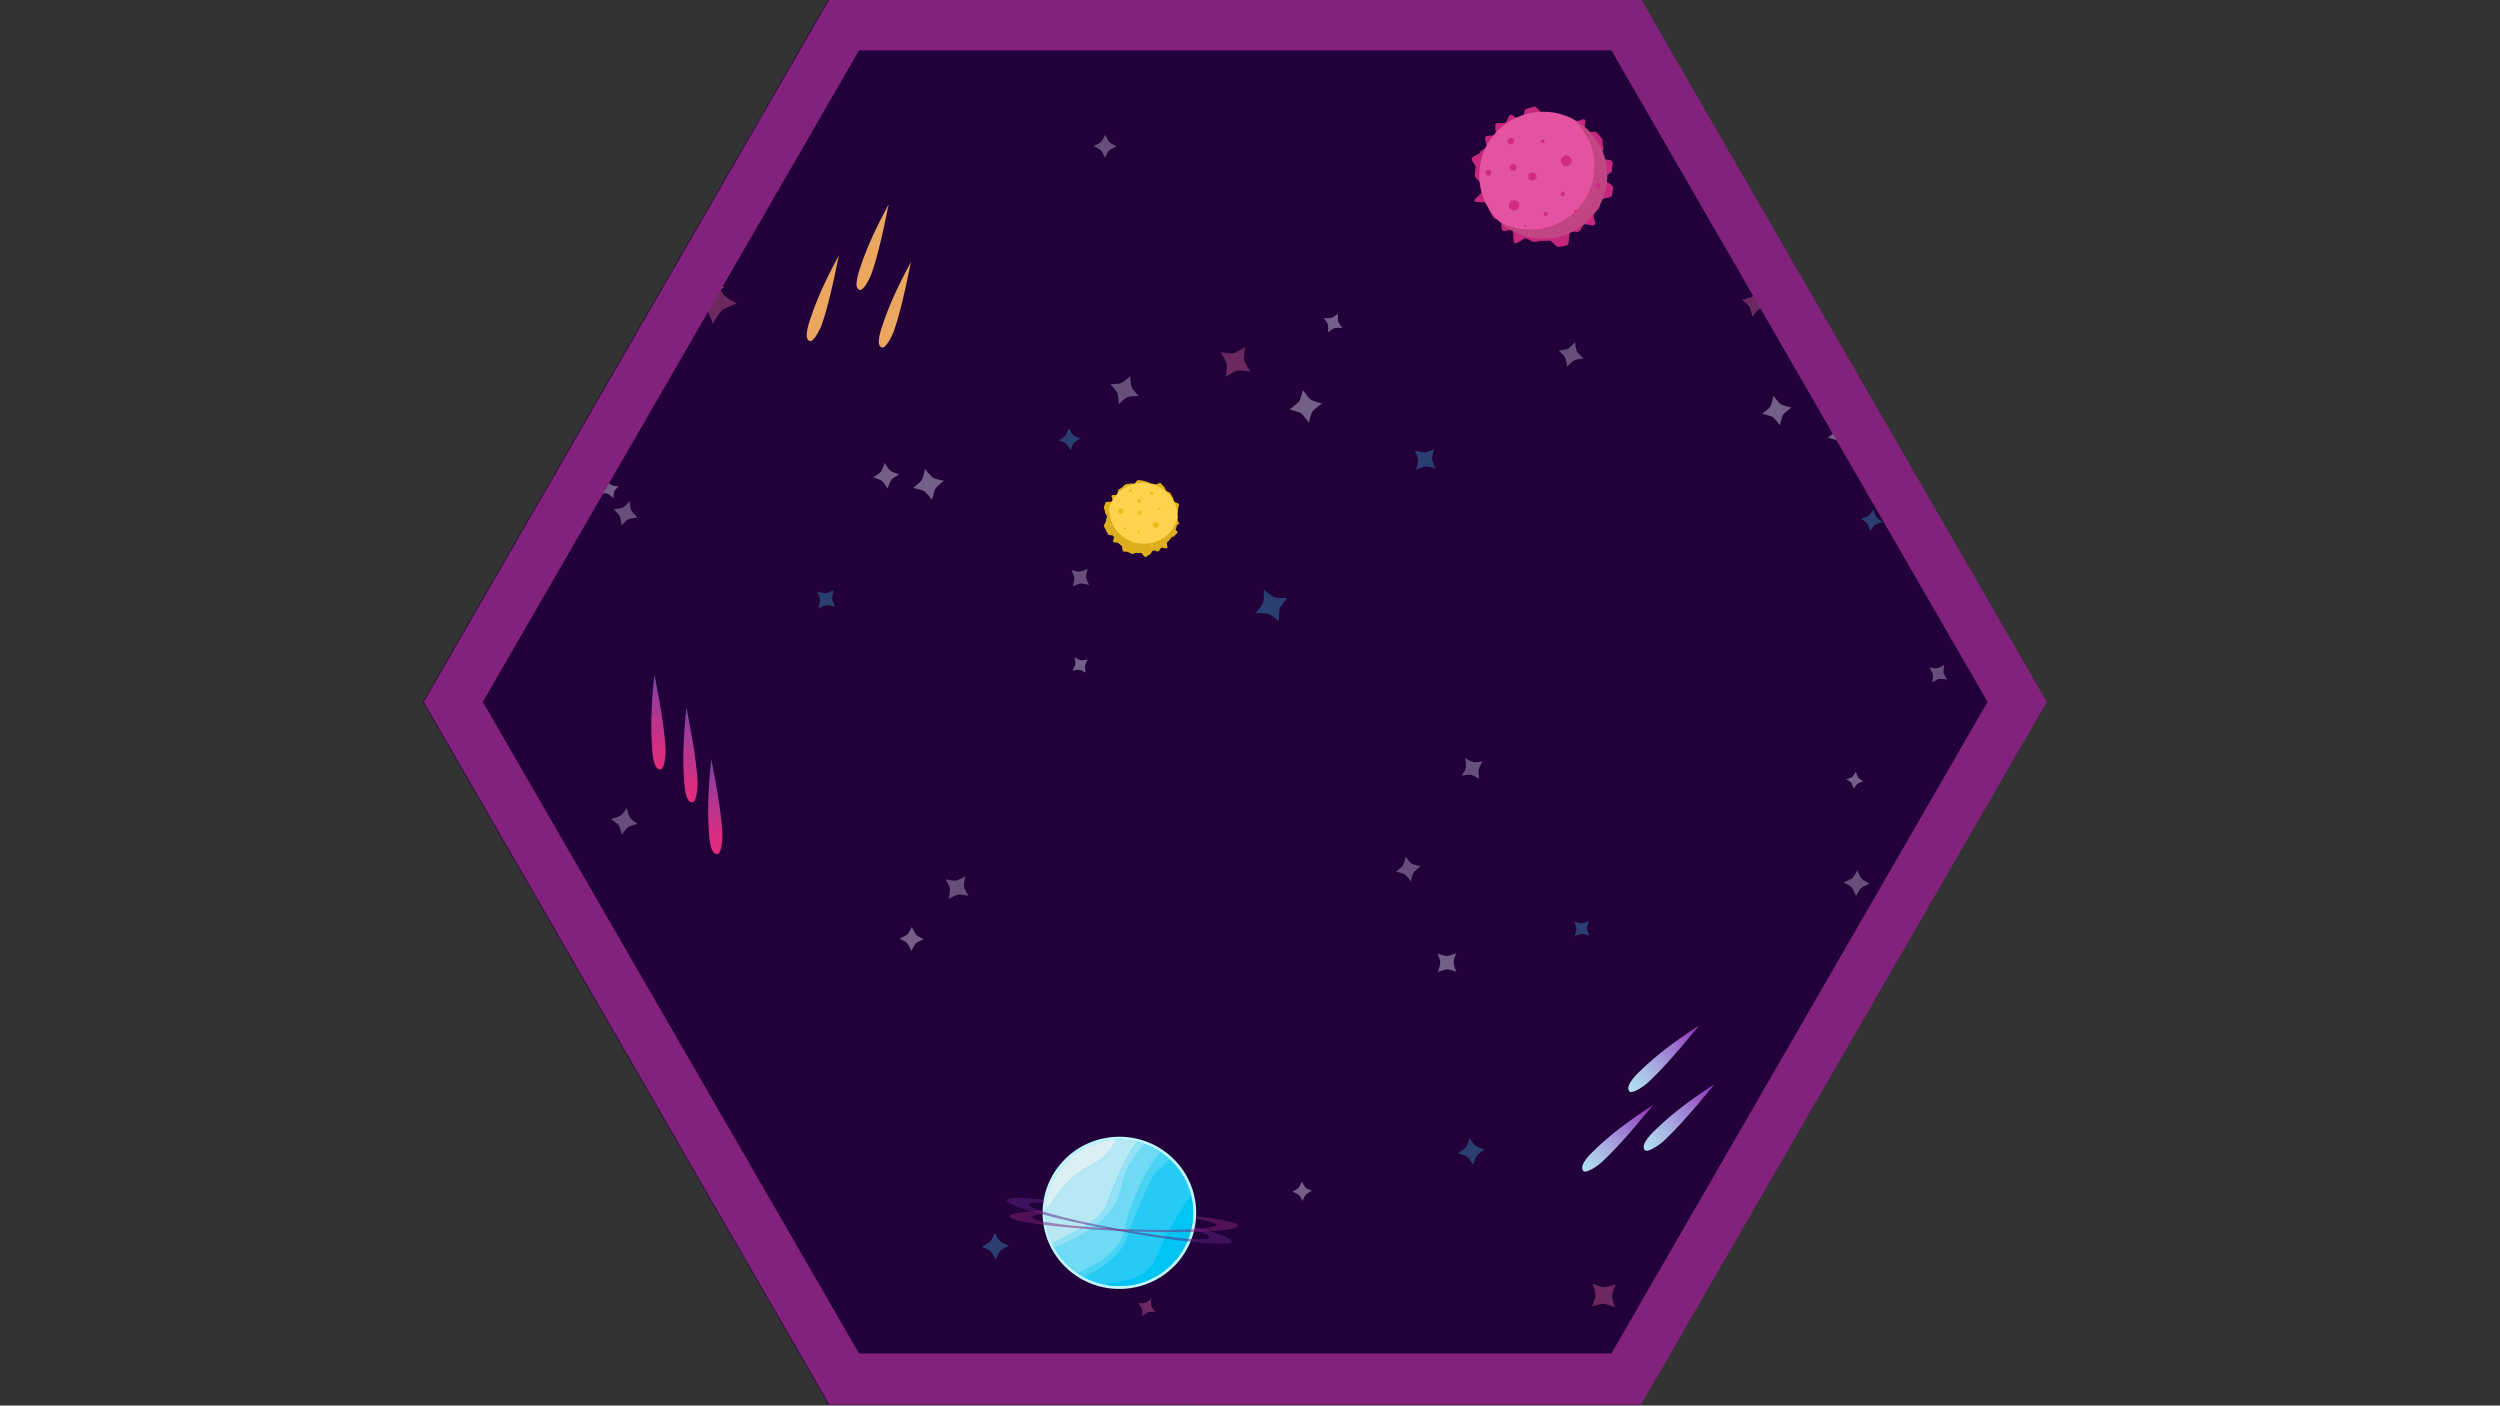 <?xml version="1.0" encoding="UTF-8"?><svg id="a" xmlns="http://www.w3.org/2000/svg" xmlns:xlink="http://www.w3.org/1999/xlink" viewBox="0 0 1366 768"><rect x="0" y="0" width="1366" height="768" fill="#333333" stroke="none"/><defs><linearGradient id="b" x1="1207.17" y1="-2001.53" x2="1166.99" y2="-1969.14" gradientTransform="translate(606.24 2476.97) rotate(-33.78)" gradientUnits="userSpaceOnUse"><stop offset="0" stop-color="#eba75f"/><stop offset=".98" stop-color="#eba660"/></linearGradient><linearGradient id="c" x1="1176.4" y1="-2026.4" x2="1136.22" y2="-1994.01" xlink:href="#b"/><linearGradient id="d" x1="1214.55" y1="-2034.47" x2="1174.37" y2="-2002.08" xlink:href="#b"/><linearGradient id="e" x1="939.19" y1="593.86" x2="896.48" y2="628.29" gradientUnits="userSpaceOnUse"><stop offset="0" stop-color="#8f2ab9"/><stop offset="0" stop-color="#8f2ab9"/><stop offset=".36" stop-color="#9d77d1"/><stop offset=".65" stop-color="#a8b0e2"/><stop offset=".86" stop-color="#aed2ed"/><stop offset=".98" stop-color="#b1e0f2"/></linearGradient><linearGradient id="f" x1="930.78" y1="561.77" x2="888.07" y2="596.2" xlink:href="#e"/><linearGradient id="g" x1="905.58" y1="605.25" x2="862.87" y2="639.67" xlink:href="#e"/><linearGradient id="h" x1="2109.12" y1="-2921.18" x2="2066.74" y2="-2887.01" gradientTransform="translate(1613.3 3768.92) rotate(-55.95)" gradientUnits="userSpaceOnUse"><stop offset="0" stop-color="#7b43ab"/><stop offset=".03" stop-color="#7f42a8"/><stop offset=".47" stop-color="#b7358f"/><stop offset=".8" stop-color="#d92d7f"/><stop offset=".97" stop-color="#e72b7a"/></linearGradient><linearGradient id="i" x1="2093.26" y1="-2894.07" x2="2050.88" y2="-2859.91" xlink:href="#h"/><linearGradient id="j" x1="2114.21" y1="-2945.72" x2="2071.83" y2="-2911.56" xlink:href="#h"/></defs><path d="m1117.94,383.51l-18.31,31.71-35.16,60.91-26.03,45.1s0,.01-.01.01l-68.42,118.49h0s-12.52,21.7-12.52,21.7l-8.27,14.32-12.27,21.25-25.27,43.78-15.44,26.74h-443.42l-40.24-69.7-14.57-25.24-.89-1.54-102.83-178.1-27.9-48.33-35.28-61.1,2.09-3.62,44.15-76.47,6.16-10.67,18.59-32.19,16.9-29.28,19.16-33.19,45.88-79.46,1.35-2.33L452.82-.5h443.42l31.76,55.02,49.84,86.31,30.45,52.75,7.49,12.98,42.37,73.38,40.9,70.86,18.89,32.71Z" style="fill:#220039;"/><g><path d="m497.75,143.1c-8.3,15.37-12.59,25.62-15.41,34.19-.83,2.53-4.27,11.85-.3,12.62,2.15.42,5.68-7.05,6.16-8.4,2.57-7.26,5.28-17.07,9.56-38.41Z" style="fill:url(#b);"/><path d="m458.36,139.53c-8.3,15.37-12.59,25.62-15.41,34.19-.83,2.53-4.27,11.85-.3,12.62,2.15.42,5.68-7.05,6.16-8.4,2.57-7.26,5.28-17.07,9.56-38.41Z" style="fill:url(#c);"/><path d="m485.58,111.62c-8.3,15.37-12.59,25.62-15.41,34.19-.83,2.53-4.27,11.85-.3,12.62,2.15.42,5.68-7.05,6.16-8.4,2.57-7.26,5.28-17.07,9.56-38.41Z" style="fill:url(#d);"/></g><g><path d="m937,592.28c-15.12,9.8-24.19,17.14-31.16,23.79-2.06,1.96-9.93,8.95-7.15,12.33,1.51,1.84,8.45-3.26,9.58-4.29,6.05-5.51,13.61-13.47,28.73-31.84Z" style="fill:url(#e);"/><path d="m928.59,560.19c-15.12,9.8-24.19,17.14-31.16,23.79-2.06,1.96-9.93,8.95-7.15,12.33,1.51,1.84,8.45-3.26,9.58-4.29,6.05-5.51,13.61-13.47,28.73-31.84Z" style="fill:url(#f);"/><path d="m903.39,603.66c-15.12,9.8-24.19,17.14-31.16,23.79-2.06,1.96-9.93,8.95-7.15,12.33,1.51,1.84,8.45-3.26,9.58-4.29,6.05-5.51,13.61-13.47,28.73-31.84Z" style="fill:url(#g);"/></g><g><path d="m375.07,386.37c-1.93,18.3-2.01,30.01-1.32,39.5.2,2.8.59,13.26,4.78,12.46,2.28-.44,2.72-9.13,2.64-10.64-.4-8.11-1.7-18.78-6.1-41.32Z" style="fill:url(#h);"/><path d="m388.65,414.69c-1.93,18.3-2.01,30.01-1.32,39.5.2,2.8.59,13.26,4.78,12.46,2.28-.44,2.72-9.13,2.64-10.64-.4-8.11-1.7-18.78-6.1-41.32Z" style="fill:url(#i);"/><path d="m357.58,368.41c-1.93,18.3-2.01,30.01-1.32,39.5.2,2.8.59,13.26,4.78,12.46,2.28-.44,2.72-9.13,2.64-10.64-.4-8.11-1.7-18.78-6.1-41.32Z" style="fill:url(#j);"/></g><g><path d="m619.68,264.23c.78-.17,1.33-1.81,2.11-1.88s1.67.21,2.45.24,1.57.53,2.35.65,1.44.72,2.2.93,1.6.13,2.33.43,2.35-1,3.04-.61,1.17,1.43,1.81,1.89.71,1.76,1.29,2.3,1.68.67,2.19,1.27.82,1.47,1.26,2.14.45,1.62.81,2.33,2.38.82,2.65,1.57c.31.84-.72,2.26-.53,3.16.17.79-.61,1.74-.53,2.52s-.38,1.55-.4,2.34,1.7,1.75,1.59,2.53-2.89,1-3.09,1.76,2.5,2.48,2.2,3.22-1.4,1.23-1.79,1.93-2.66.13-3.13.78-.35,1.56-.89,2.15.73,3.11.12,3.63-2.55-.61-3.22-.17-.94,1.56-1.66,1.92-2.04-.89-2.8-.62-1,2.14-1.79,2.31-1.55,1.34-2.34,1.41-1.73-2.21-2.52-2.23-1.54.13-2.33,0-1.79.7-2.56.48-1.5-.7-2.24-1.01-1.88.02-2.58-.38-.23-2.58-.88-3.05-1.18-.89-1.77-1.44-2.25-.05-2.76-.67.85-2.53.41-3.2-2.85-.16-3.2-.88-.92-1.45-1.18-2.21-.92-1.53-1.1-2.32c-.2-.9,1.23-2.11,1.15-3-.07-.79.46-1.54.49-2.32s-1.25-1.7-1.13-2.47-.74-1.92-.53-2.67.56-1.69.86-2.42,3.46-.09,3.85-.78-.95-2.42-.48-3.05,2.42.01,2.96-.57.13-2.03.73-2.54,1.31-.86,1.98-1.29,1.05-1.36,1.77-1.71,1.68-.11,2.43-.37,1.62.17,2.4,0Z" style="fill:#dfaf1e;"/><path d="m637.47,268.92c4.15,3.83,6.2,9.06,6.09,14.27-.57,2.1-1.51,4.12-2.83,5.96-.49.69-1.04,1.36-1.64,2-7.2,7.66-19.29,8.09-27.02.96-4.15-3.83-6.2-9.07-6.09-14.28.78-2.88,2.27-5.62,4.46-7.96.6-.64,1.23-1.23,1.9-1.76,7.28-5.92,18.04-5.73,25.13.81Z" style="fill:#ffd34c;"/><path d="m643.55,283.2c-.08,3.68-1.23,7.35-3.48,10.5-.49.69-1.04,1.36-1.64,2-7.2,7.66-19.29,8.09-27.02.96-5.37-4.96-7.22-12.26-5.43-18.82-.11,5.21,1.93,10.44,6.09,14.28,7.73,7.13,19.83,6.7,27.02-.96.6-.64,1.15-1.31,1.64-2,1.32-1.84,2.26-3.87,2.83-5.96Z" style="fill:#dcae1d;"/><ellipse cx="622.39" cy="273.77" rx="1.05" ry="1.04" style="fill:#eebb20;"/><ellipse cx="612.39" cy="279.24" rx="1.54" ry="1.53" style="fill:#eebb20;"/><ellipse cx="614.45" cy="288.71" rx=".65" ry=".64" style="fill:#eebb20;"/><ellipse cx="622.08" cy="290.49" rx=".65" ry=".64" style="fill:#eebb20;"/><ellipse cx="631.46" cy="286.86" rx="1.62" ry="1.61" style="fill:#eebb20;"/><ellipse cx="633.44" cy="278.04" rx=".57" ry=".56" style="fill:#eebb20;"/><ellipse cx="622.62" cy="280.13" rx="1.22" ry="1.2" style="fill:#eebb20;"/><ellipse cx="629.13" cy="298.53" rx=".81" ry=".8" style="fill:#eebb20;"/><ellipse cx="619.19" cy="296.27" rx=".57" ry=".56" style="fill:#eebb20; stroke:#ffd34c; stroke-miterlimit:10; stroke-width:.16px;"/><circle cx="608.36" cy="285.06" r=".32" style="fill:#eebb20;"/><ellipse cx="617.6" cy="268.04" rx=".89" ry=".88" style="fill:#eebb20;"/><ellipse cx="629.12" cy="269.56" rx=".97" ry=".96" style="fill:#eebb20;"/></g><g style="opacity:.5;"><g><path d="m847.63,111.08s-2.9,2.54-3.47,3.58-1.06,4.74-1.06,4.74c0,0-2.42-2.84-3.46-3.4s-4.85-1.13-4.85-1.13c0,0,2.9-2.54,3.47-3.58s1.06-4.74,1.06-4.74c0,0,2.54,2.9,3.58,3.47s4.74,1.06,4.74,1.06Z" style="fill:#a99ebc;"/><path d="m610.17,79.96s-3.33,1.49-4.13,2.27-2.28,3.98-2.28,3.98c0,0-1.4-3.24-2.18-4.04s-4.07-2.37-4.07-2.37c0,0,3.33-1.49,4.13-2.27s2.28-3.98,2.28-3.98c0,0,1.49,3.33,2.27,4.13s3.98,2.28,3.98,2.28Z" style="fill:#a99ebc;"/><path d="m388.26,150.35s1.95,3.58,2.89,4.41,4.64,2.19,4.64,2.19c0,0-3.49,1.84-4.31,2.78s-2.29,4.75-2.29,4.75c0,0-1.95-3.58-2.89-4.41s-4.64-2.19-4.64-2.19c0,0,3.58-1.95,4.41-2.89s2.19-4.64,2.19-4.64Z" style="fill:#a99ebc;"/></g></g><g style="opacity:.5;"><g><path d="m348.31,450.14s-4.09,1.05-5.16,1.79-3.38,4.11-3.38,4.11c0,0-.97-3.97-1.7-5.04s-4.19-3.5-4.19-3.5c0,0,4.09-1.05,5.16-1.79s3.38-4.11,3.38-4.11c0,0,1.05,4.09,1.79,5.16s4.11,3.38,4.11,3.38Z" style="fill:#a99ebc;"/><path d="m527.39,478.82s-.87,4.31-.66,5.65,2.33,5.03,2.33,5.03c0,0-4.16-.89-5.5-.68s-5.18,2.35-5.18,2.35c0,0,.87-4.31.66-5.65s-2.33-5.03-2.33-5.03c0,0,4.31.87,5.65.66s5.03-2.33,5.03-2.33Z" style="fill:#a99ebc;"/><path d="m762.75,476.29s3.16-2.39,3.82-3.42,1.43-4.78,1.43-4.78c0,0,2.28,3.09,3.3,3.75s4.9,1.51,4.9,1.51c0,0-3.16,2.39-3.82,3.42s-1.43,4.78-1.43,4.78c0,0-2.39-3.16-3.42-3.82s-4.78-1.43-4.78-1.43Z" style="fill:#a99ebc;"/><path d="m1007.4,482.12s3.82-1.51,4.75-2.35,2.75-4.37,2.75-4.37c0,0,1.42,3.71,2.26,4.65s4.47,2.86,4.47,2.86c0,0-3.82,1.51-4.75,2.35s-2.75,4.37-2.75,4.37c0,0-1.51-3.82-2.35-4.75s-4.37-2.75-4.37-2.75Z" style="fill:#a99ebc;"/></g></g><g style="opacity:.5;"><g><path d="m851.65,191.55s4.07-.51,5.19-1.1,3.75-3.55,3.75-3.55c0,0,.45,3.94,1.03,5.06s3.61,3.88,3.61,3.88c0,0-4.07.51-5.19,1.1s-3.75,3.55-3.75,3.55c0,0-.51-4.07-1.1-5.19s-3.55-3.75-3.55-3.75Z" style="fill:#a99ebc;"/><path d="m611.25,220.82s-.2-4.78-.77-6.14-3.76-4.71-3.76-4.71c0,0,4.63-.14,5.99-.71s4.86-3.83,4.86-3.83c0,0,.2,4.78.77,6.14s3.76,4.71,3.76,4.71c0,0-4.78.2-6.14.77s-4.71,3.76-4.71,3.76Z" style="fill:#a99ebc;"/><path d="m364.03,193.53s.83,3.46,1.43,4.37,3.41,2.9,3.41,2.9c0,0-3.36.76-4.27,1.36s-3,3.48-3,3.48c0,0-.83-3.46-1.43-4.37s-3.41-2.9-3.41-2.9c0,0,3.46-.83,4.37-1.43s2.9-3.41,2.9-3.41Z" style="fill:#a99ebc;"/></g></g><g style="opacity:.5;"><g><path d="m335.29,278.27s3.96-.39,5.06-.93,3.73-3.35,3.73-3.35c0,0,.33,3.84.87,4.94s3.41,3.86,3.41,3.86c0,0-3.96.39-5.06.93s-3.73,3.35-3.73,3.35c0,0-.39-3.96-.93-5.06s-3.35-3.73-3.35-3.73Z" style="fill:#a99ebc;"/><path d="m585.39,311.49s3.52.97,4.64.88,4.3-1.63,4.3-1.63c0,0-.98,3.39-.89,4.51s1.64,4.43,1.64,4.43c0,0-3.52-.97-4.64-.88s-4.3,1.63-4.3,1.63c0,0,.97-3.52.88-4.64s-1.63-4.3-1.63-4.3Z" style="fill:#a99ebc;"/><path d="m808.36,425.6s-3.43-2.04-4.63-2.27-5,.47-5,.47c0,0,2.02-3.29,2.24-4.49s-.45-5.14-.45-5.14c0,0,3.43,2.04,4.63,2.27s5-.47,5-.47c0,0-2.04,3.43-2.27,4.63s.47,5,.47,5Z" style="fill:#a99ebc;"/><path d="m1063.87,371.34s-3.32-.56-4.33-.37-3.79,1.89-3.79,1.89c0,0,.58-3.2.39-4.22s-1.91-3.9-1.91-3.9c0,0,3.32.56,4.33.37s3.79-1.89,3.79-1.89c0,0-.56,3.32-.37,4.33s1.89,3.79,1.89,3.79Z" style="fill:#a99ebc;"/></g></g><g style="opacity:.6;"><g><path d="m485,267.05s-2.13-3.49-3.12-4.27-4.76-1.96-4.76-1.96c0,0,3.4-2.02,4.18-3.01s2.05-4.87,2.05-4.87c0,0,2.13,3.49,3.12,4.27s4.76,1.96,4.76,1.96c0,0-3.49,2.13-4.27,3.12s-1.96,4.76-1.96,4.76Z" style="fill:#a99ebc;"/><path d="m725.66,181.55s.2-3.3-.1-4.27-2.25-3.5-2.25-3.5c0,0,3.19.23,4.16-.06s3.61-2.28,3.61-2.28c0,0-.2,3.3.1,4.27s2.25,3.5,2.25,3.5c0,0-3.3-.2-4.27.1s-3.5,2.25-3.5,2.25Z" style="fill:#a99ebc;"/><path d="m972.56,232.4s-2.86-3.78-4.08-4.56-5.71-1.71-5.71-1.71c0,0,3.69-2.72,4.47-3.94s1.8-5.85,1.8-5.85c0,0,2.86,3.78,4.08,4.56s5.71,1.71,5.71,1.71c0,0-3.78,2.86-4.56,4.08s-1.71,5.71-1.71,5.71Z" style="fill:#a99ebc;"/><path d="m1008.81,425.79s2.58-.83,3.24-1.34,2.01-2.76,2.01-2.76c0,0,.77,2.51,1.29,3.16s2.82,2.08,2.82,2.08c0,0-2.58.83-3.24,1.34s-2.01,2.76-2.01,2.76c0,0-.83-2.58-1.34-3.24s-2.76-2.01-2.76-2.01Z" style="fill:#a99ebc;"/></g></g><g style="opacity:.6;"><g><path d="m498.27,506.38s1.52,3.5,2.33,4.35,4.15,2.43,4.15,2.43c0,0-3.41,1.43-4.25,2.24s-2.52,4.24-2.52,4.24c0,0-1.52-3.5-2.33-4.35s-4.15-2.43-4.15-2.43c0,0,3.5-1.52,4.35-2.33s2.43-4.15,2.43-4.15Z" style="fill:#a99ebc;"/><path d="m716.87,650.66s-2.74,1.41-3.38,2.1-1.74,3.47-1.74,3.47c0,0-1.33-2.67-2.03-3.31s-3.54-1.81-3.54-1.81c0,0,2.74-1.41,3.38-2.1s1.74-3.47,1.74-3.47c0,0,1.41,2.74,2.1,3.38s3.47,1.74,3.47,1.74Z" style="fill:#a99ebc;"/></g></g><g style="opacity:.6;"><g><path d="m795.62,520.86s-1.37,3.89-1.36,5.16,1.5,4.98,1.5,4.98c0,0-3.75-1.38-5.01-1.36s-5.12,1.5-5.12,1.5c0,0,1.37-3.89,1.36-5.16s-1.5-4.98-1.5-4.98c0,0,3.89,1.37,5.16,1.36s4.98-1.5,4.98-1.5Z" style="fill:#a99ebc;"/><path d="m587.07,359.14s2.65,1.46,3.57,1.6,3.78-.49,3.78-.49c0,0-1.44,2.55-1.58,3.46s.47,3.88.47,3.88c0,0-2.65-1.46-3.57-1.6s-3.78.49-3.78.49c0,0,1.46-2.65,1.6-3.57s-.49-3.78-.49-3.78Z" style="fill:#a99ebc;"/><path d="m335.19,272.23s-2.13-1.99-2.95-2.34-3.64-.44-3.64-.44c0,0,1.95-2.03,2.3-2.86s.48-3.73.48-3.73c0,0,2.13,1.99,2.95,2.34s3.64.44,3.64.44c0,0-1.99,2.13-2.34,2.95s-.44,3.64-.44,3.64Z" style="fill:#a99ebc;"/></g></g><g style="opacity:.6;"><g><path d="m505.41,256.21s3.06,3.96,4.36,4.77,6.05,1.75,6.05,1.75c0,0-3.87,2.91-4.68,4.21s-1.84,6.2-1.84,6.2c0,0-3.06-3.96-4.36-4.77s-6.05-1.75-6.05-1.75c0,0,3.96-3.06,4.77-4.36s1.75-6.05,1.75-6.05Z" style="fill:#a99ebc;"/><path d="m722.43,220.45s-4.28,2.99-5.2,4.3-2.13,6.22-2.13,6.22c0,0-2.84-4.18-4.15-5.09s-6.36-2.23-6.36-2.23c0,0,4.28-2.99,5.2-4.3s2.13-6.22,2.13-6.22c0,0,2.99,4.28,4.3,5.2s6.22,2.13,6.22,2.13Z" style="fill:#a99ebc;"/><path d="m1017.9,235.49s-4.59,3.27-5.56,4.69-2.23,6.73-2.23,6.73c0,0-3.11-4.48-4.53-5.45-1.43-.97-6.89-2.34-6.89-2.34,0,0,4.59-3.27,5.56-4.69s2.23-6.73,2.23-6.73c0,0,3.27,4.59,4.69,5.56s6.73,2.23,6.73,2.23Z" style="fill:#a99ebc;"/></g></g><g style="opacity:.5;"><g><path d="m543.53,673.52s1.93,3.8,2.88,4.69,4.78,2.43,4.78,2.43c0,0-3.7,1.82-4.59,2.78s-2.53,4.89-2.53,4.89c0,0-1.93-3.8-2.88-4.69s-4.78-2.43-4.78-2.43c0,0,3.8-1.93,4.69-2.88s2.43-4.78,2.43-4.78Z" style="fill:#327ea7;"/><path d="m803.02,621.78s2.27,3.61,3.31,4.4,4.99,1.97,4.99,1.97c0,0-3.52,2.16-4.31,3.2s-2.06,5.11-2.06,5.11c0,0-2.27-3.61-3.31-4.4s-4.99-1.97-4.99-1.97c0,0,3.61-2.27,4.4-3.31s1.97-4.99,1.97-4.99Z" style="fill:#327ea7;"/><path d="m1032.5,495.1s.66,3.97,1.27,5.04,3.62,3.55,3.62,3.55c0,0-3.85.59-4.92,1.2s-3.67,3.69-3.67,3.69c0,0-.66-3.97-1.27-5.04s-3.62-3.55-3.62-3.55c0,0,3.97-.66,5.04-1.27s3.55-3.62,3.55-3.62Z" style="fill:#327ea7;"/></g></g><g style="opacity:.5;"><g><path d="m868.14,503.27s-1.03,3.09-1,4.1,1.25,3.91,1.25,3.91c0,0-2.98-1.03-3.98-1s-4.02,1.26-4.02,1.26c0,0,1.03-3.09,1-4.1s-1.25-3.91-1.25-3.91c0,0,3.09,1.03,4.1,1s3.91-1.25,3.91-1.25Z" style="fill:#327ea7;"/><path d="m690.59,322.28s4.24,3.5,5.83,4.05,6.9.4,6.9.4c0,0-3.43,4.06-3.99,5.65s-.47,7.08-.47,7.08c0,0-4.24-3.5-5.83-4.05s-6.9-.4-6.9-.4c0,0,3.5-4.24,4.05-5.83s.4-6.9.4-6.9Z" style="fill:#327ea7;"/><path d="m447.18,332.37s1.01-3.61.91-4.75-1.66-4.41-1.66-4.41c0,0,3.48,1.02,4.62.92s4.54-1.67,4.54-1.67c0,0-1.01,3.61-.91,4.75s1.66,4.41,1.66,4.41c0,0-3.61-1.01-4.75-.91s-4.41,1.66-4.41,1.66Z" style="fill:#327ea7;"/><path d="m286.85,454.27s-4.91-.9-6.42-.64-5.66,2.73-5.66,2.73c0,0,.93-4.74.67-6.25s-2.76-5.83-2.76-5.83c0,0,4.91.9,6.42.64s5.66-2.73,5.66-2.73c0,0-.9,4.91-.64,6.42s2.73,5.66,2.73,5.66Z" style="fill:#327ea7;"/></g></g><g style="opacity:.5;"><g><path d="m590.45,239.51s-3.01,1.73-3.69,2.55-1.77,3.99-1.77,3.99c0,0-1.64-2.93-2.46-3.61s-4.09-1.85-4.09-1.85c0,0,3.01-1.73,3.69-2.55s1.77-3.99,1.77-3.99c0,0,1.73,3.01,2.55,3.69s3.99,1.77,3.99,1.77Z" style="fill:#327ea7;"/><path d="m773.05,246.12s4.13,1.22,5.46,1.13,5.11-1.83,5.11-1.83c0,0-1.23,3.99-1.14,5.31s1.84,5.26,1.84,5.26c0,0-4.13-1.22-5.46-1.13s-5.11,1.83-5.11,1.83c0,0,1.22-4.13,1.13-5.46s-1.83-5.11-1.83-5.11Z" style="fill:#327ea7;"/><path d="m1021.87,290.24s-.96-3.32-1.59-4.18-3.45-2.66-3.45-2.66c0,0,3.23-.89,4.08-1.52s2.76-3.52,2.76-3.52c0,0,.96,3.32,1.59,4.18s3.45,2.66,3.45,2.66c0,0-3.32.96-4.18,1.59s-2.66,3.45-2.66,3.45Z" style="fill:#327ea7;"/></g></g><g><path d="m960.98,158s.89,4.36,1.61,5.53,4.15,3.77,4.15,3.77c0,0-4.23.81-5.39,1.53s-3.9,4.23-3.9,4.23c0,0-.89-4.36-1.61-5.53s-4.15-3.77-4.15-3.77c0,0,4.36-.89,5.53-1.61s3.77-4.15,3.77-4.15Z" style="fill:#6b2960;"/><path d="m669.79,205.8s.81-5.48.46-7.14-3.25-6.17-3.25-6.17c0,0,5.29.85,6.95.5s6.35-3.29,6.35-3.29c0,0-.81,5.48-.46,7.14s3.25,6.17,3.25,6.17c0,0-5.48-.81-7.14-.46s-6.17,3.25-6.17,3.25Z" style="fill:#6b2960;"/><path d="m378.51,163.83s6.53-2.36,8.16-3.74,4.88-7.26,4.88-7.26c0,0,2.21,6.35,3.58,7.98s7.41,5.06,7.41,5.06c0,0-6.53,2.36-8.16,3.74s-4.88,7.26-4.88,7.26c0,0-2.36-6.53-3.74-8.16s-7.26-4.88-7.26-4.88Z" style="fill:#6b2960;"/></g><g><path d="m631.22,716.86s-3.03-.14-3.91.15-3.18,2.11-3.18,2.11c0,0,.17-2.93-.11-3.81s-2.14-3.28-2.14-3.28c0,0,3.03.14,3.91-.15s3.18-2.11,3.18-2.11c0,0-.14,3.03.15,3.91s2.11,3.18,2.11,3.18Z" style="fill:#6b2960;"/><path d="m869.82,713.92s1.92-4.75,1.97-6.32-1.58-6.25-1.58-6.25c0,0,4.57,1.91,6.15,1.96s6.43-1.58,6.43-1.58c0,0-1.92,4.75-1.97,6.32s1.58,6.25,1.58,6.25c0,0-4.75-1.92-6.32-1.97s-6.25,1.58-6.25,1.58Z" style="fill:#6b2960;"/></g><g><path d="m804.16,86.58c.38-1.42,3.95-1.97,4.49-3.29s2.66-1.85,3.36-3.1-1.2-4.24-.35-5.4,4.23-.25,5.23-1.3-.58-4.95.53-5.87,3.84.1,5.06-.69,1.49-3.52,2.79-4.16,4.6,3.63,5.97,3.15,1.24-6.08,2.66-6.4,3.07-1.09,4.52-1.24,3.17,3.53,4.63,3.55,2.55,1.97,4,2.15c1.64.21,3.31-.97,4.94-.53,1.43.38,2.16,2.14,3.5,2.67s3.22-.48,4.5.2,4.7-1.83,5.9-1.01-1.07,6.13.01,7.1,5.41-1.3,6.37-.21,2.2,2.33,3.03,3.53.08,3.56.76,4.85-2.43,4.09-1.91,5.45,6.63.93,6.98,2.35-.53,3.29-.36,4.75-4.54,3-4.56,4.47,5.41,3.23,5.21,4.69-.31,3.17-.7,4.6-5.61,1.18-6.16,2.52-.05,2.93-.77,4.2-2.17,1.77-3.04,2.94,1.66,5.19.65,6.25-4.84-.94-5.98-.02-1.33,2.87-2.57,3.66-3.3-.34-4.63.29-.46,6.77-1.85,7.24-3.24.65-4.69.95-3.6-3.56-5.07-3.43-2.78.15-4.26.11-2.91.72-4.37.51-2.59-1.44-4.03-1.82c-1.64-.43-4.77,3.22-6.3,2.59-1.35-.55-.19-6.39-1.45-7.08s-3.95,1.06-5.12.22-.23-4.1-1.29-5.07-2.79-.98-3.73-2.06-1.33-2.37-2.14-3.56-.26-2.84-.92-4.12-6.8-.13-7.31-1.48,5.14-4.53,4.81-5.94-1.5-2.29-1.66-3.73-3.06-2.6-3.03-4.06.28-2.89.49-4.34-2.52-3.67-2.14-5.08Z" style="fill:#c4277b;"/><path d="m831.45,63.1c9.78-3.47,20.09-2.36,28.55,2.2,2.96,2.68,5.48,5.9,7.41,9.57.72,1.38,1.36,2.82,1.9,4.32,6.52,18.04-2.96,37.9-21.16,44.36-9.78,3.47-20.09,2.37-28.55-2.2-4.07-3.69-7.32-8.39-9.31-13.89-.54-1.5-.97-3.02-1.3-4.54-3.58-16.72,5.77-33.9,22.46-39.82Z" style="fill:#e4539f;"/><path d="m860,65.29c5.97,3.22,11.03,8.17,14.31,14.45.72,1.38,1.36,2.82,1.9,4.32,6.52,18.04-2.96,37.9-21.16,44.36-12.65,4.49-26.18,1.32-35.45-7.08,8.46,4.57,18.77,5.67,28.55,2.2,18.2-6.46,27.68-26.32,21.16-44.36-.54-1.5-1.18-2.94-1.9-4.32-1.92-3.67-4.45-6.89-7.41-9.57Z" style="fill:#c14483;"/><ellipse cx="826.73" cy="91.47" rx="1.93" ry="1.91" style="fill:#d32a84;"/><ellipse cx="827.29" cy="112.2" rx="2.82" ry="2.79" style="fill:#d32a84;"/><ellipse cx="844.56" cy="116.84" rx="1.19" ry="1.18" style="fill:#d32a84;"/><ellipse cx="853.89" cy="106.03" rx="1.19" ry="1.18" style="fill:#d32a84;"/><ellipse cx="855.84" cy="87.86" rx="2.97" ry="2.94" style="fill:#d32a84;"/><ellipse cx="843.02" cy="77.26" rx="1.04" ry="1.03" style="fill:#d32a84;"/><ellipse cx="837.35" cy="96.45" rx="2.23" ry="2.2" style="fill:#d32a84;"/><ellipse cx="873.03" cy="101.43" rx="1.48" ry="1.47" style="fill:#d32a84;"/><ellipse cx="860.96" cy="115.55" rx="1.04" ry="1.03" style="fill:#d32a84; stroke:#e4539f; stroke-miterlimit:10; stroke-width:.3px;"/><ellipse cx="833.45" cy="123.59" rx=".59" ry=".59" style="fill:#d32a84;"/><ellipse cx="813.28" cy="94.37" rx="1.63" ry="1.62" style="fill:#d32a84;"/><ellipse cx="825.47" cy="77.08" rx="1.78" ry="1.76" style="fill:#d32a84;"/></g><g><g><path d="m611.64,703.5c-2.58,0-5.16-.24-7.68-.71-4.27-.8-8.38-2.26-12.19-4.35-1.08-.58-2.14-1.23-3.17-1.92-5.5-3.69-10.07-8.69-13.22-14.47-.43-.78-.82-1.57-1.18-2.34-2.48-5.35-3.74-11.07-3.74-17.01,0-.4,0-.8.02-1.2.63-21.55,18.15-38.94,39.9-39.58.42-.01.84-.02,1.26-.02,3.4,0,6.78.41,10.04,1.22l.1.02c1.34.34,2.67.74,3.95,1.21,3.18,1.15,6.22,2.68,9.03,4.57,1.78,1.2,3.49,2.56,5.07,4.03,5.77,5.36,9.83,12.18,11.75,19.74.83,3.25,1.25,6.62,1.25,10.01,0,22.5-18.47,40.8-41.18,40.8Z" style="fill:#25cbf4;"/><path d="m611.64,622.7c3.34,0,6.65.4,9.85,1.2l.14.03c1.29.33,2.58.72,3.83,1.17,3.12,1.12,6.1,2.63,8.85,4.48,1.75,1.18,3.43,2.51,4.97,3.95,5.66,5.26,9.64,11.95,11.53,19.36.81,3.19,1.22,6.49,1.22,9.82,0,22.06-18.12,40.01-40.39,40.01-2.53,0-5.07-.23-7.53-.7-4.19-.78-8.22-2.22-11.96-4.27-1.05-.57-2.1-1.21-3.11-1.88-5.39-3.62-9.88-8.52-12.97-14.19-.42-.77-.81-1.54-1.16-2.3-2.43-5.25-3.66-10.86-3.66-16.67,0-.39,0-.78.02-1.18.62-21.13,17.81-38.18,39.14-38.82.41-.01.82-.02,1.23-.02m0-1.58c-.43,0-.86,0-1.28.02-22.18.66-40.03,18.36-40.67,40.35-.01.4-.02.81-.02,1.22,0,6.19,1.36,12.06,3.81,17.34.37.81.78,1.61,1.2,2.39,3.23,5.93,7.87,10.99,13.47,14.74,1.04.7,2.12,1.36,3.23,1.96,3.82,2.09,8,3.61,12.43,4.43,2.53.47,5.15.72,7.82.72,23.18,0,41.97-18.62,41.97-41.59,0-3.52-.44-6.94-1.27-10.21-1.99-7.83-6.22-14.77-11.98-20.12-1.61-1.5-3.34-2.87-5.17-4.1-2.83-1.91-5.92-3.48-9.2-4.66-1.34-.49-2.71-.9-4.12-1.25h0c-3.27-.81-6.7-1.24-10.23-1.24h0Z" style="fill:#bff6ff;"/></g><g><path d="m650.68,652.87c-1.97,2.8-4.17,6.26-6.7,10.27-13.45,21.3-10.61,26.46-18.9,32.32-7.61,5.38-14.47,4.18-21.09,6.55-4.26-.79-8.29-2.26-11.96-4.27,4.31-1.93,13.62-6.64,20.25-14.97,4.25-5.35,2.17-5.61,10.97-25.67,4.45-10.14,6.72-15.26,9.14-17.52,2.58-2.4,4.82-4.41,6.75-6.08,5.54,5.15,9.61,11.83,11.53,19.36Z" style="fill:#25cbf4;"/><path d="m634.18,629.56c-5.88,6.74-11.37,17.44-15.19,27.54-5.56,14.7-3.58,17.53-9.14,24.46-4.85,6.04-10.63,9.2-20.92,14.29-5.39-3.62-9.86-8.48-12.96-14.19,4.91-1.76,10.07-4.19,14.38-6.75,5.86-3.47,12.43-7.37,17.68-15.1,7.04-10.37,2.98-14.8,11.28-26.88,1.75-2.55,3.06-4,6.03-7.87,3.15,1.14,6.12,2.65,8.85,4.48Z" style="fill:#6edaf4;"/><path d="m621.36,623.87c-3.76,4.74-6.05,9.33-8.47,14.51-9.7,20.72-7.08,19.77-10.67,24.16-3.95,4.84-10.36,8.16-23.16,14.8-1.61.84-3,1.51-4.26,2.04-2.35-5.08-3.67-10.73-3.67-16.68,0-.39,0-.79.02-1.17,4.11-4.09,6.57-11.01,15.52-18.61,9.02-7.64,13.06-6.16,19.51-14.19.2-.25,2.25-2.84,4.1-6.02.41-.01.82-.02,1.23-.02,3.4,0,6.69.41,9.84,1.2Z" style="fill:#b7e8f4;"/><path d="m639.15,633.51c-1.93,1.67-4.18,3.68-6.75,6.08-2.42,2.26-4.7,7.37-9.14,17.52-8.8,20.06-6.72,20.33-10.97,25.67-6.63,8.33-15.94,13.04-20.25,14.97-1.07-.58-2.11-1.21-3.11-1.88,10.29-5.09,16.06-8.25,20.92-14.29,5.57-6.93,3.58-9.76,9.14-24.46,3.82-10.11,9.31-20.81,15.19-27.54,1.76,1.19,3.42,2.51,4.97,3.95Z" style="fill:#49d3f4;"/><path d="m625.33,625.08c-2.97,3.86-4.29,5.32-6.03,7.87-8.3,12.08-4.23,16.51-11.28,26.88-5.25,7.73-11.82,11.63-17.68,15.1-4.31,2.55-9.47,4.99-14.38,6.75-.41-.75-.8-1.52-1.16-2.3,1.26-.52,2.65-1.2,4.26-2.04,12.81-6.64,19.21-9.96,23.16-14.8,3.58-4.39.97-3.44,10.67-24.16,2.42-5.18,4.71-9.77,8.47-14.51h0c1.35.34,2.67.74,3.96,1.21Z" style="fill:#92e1f4;"/><path d="m651.9,662.69c0,22.1-18.08,40.02-40.38,40.02-2.57,0-5.09-.24-7.53-.69,6.62-2.38,13.48-1.18,21.09-6.55,8.28-5.85,5.45-11.02,18.9-32.32,2.53-4.01,4.73-7.47,6.7-10.27.8,3.14,1.23,6.43,1.23,9.82Z" style="fill:#00c5f4;"/><path d="m610.29,622.7c-1.85,3.18-3.9,5.77-4.1,6.02-6.44,8.03-10.49,6.55-19.51,14.19-8.96,7.59-11.41,14.52-15.52,18.61.62-21.15,17.79-38.19,39.13-38.82Z" style="fill:#dceff4;"/></g><path d="m673.03,678.37c-.31,1.65-9.04,1.58-22.55.13h0c-10.87-1.17-24.82-3.23-39.96-6.01-2.7-.5-5.35-1-7.95-1.51h0c-12.62-2.46-23.98-5.04-32.87-7.41-12.36-3.29-19.97-6.17-19.67-7.76.29-1.56,8.08-1.58,20.3-.36-.1.55-.19,1.11-.26,1.67-4.87-.21-7.76.08-7.92.92-.16.87,2.58,2.2,7.44,3.79.14.04.27.09.41.13.97.31,2.02.63,3.14.97h0c8.88,2.61,22.37,5.71,37.57,8.49.02,0,.03,0,.05,0,0,0,0,0,0,0,16.45,3.01,31.14,4.97,40.3,5.53,6.01.36,9.65.12,9.82-.83.17-.92-2.93-2.37-8.36-4.09.03-.15.07-.3.1-.46.08-.37.16-.74.23-1.12,12.63,3.34,20.45,6.27,20.15,7.89Z" style="fill:#58237f; opacity:.5;"/><path d="m653.57,664.54c-.01.26-.02.51-.04.76-.01.26-.03.51-.06.76h.01c6.83,1.04,10.89,2.17,10.84,3.21-.03.89-3.07,1.59-8.26,2.07-1.05.1-2.19.18-3.41.26h-.01c-.57.04-1.16.07-1.76.1-3.51.19-7.6.3-12.12.33-6.39.06-13.65-.04-21.39-.32-.92-.03-1.84-.07-2.78-.11-.21,0-.42-.01-.63-.02-1.05-.04-2.1-.09-3.13-.14h-.02s-.05,0-.07-.01c-2.77-.13-5.5-.28-8.12-.44h-.02s-.03,0-.04-.01c-1.84-.11-3.62-.23-5.37-.36h-.01c-1.66-.12-3.28-.25-4.86-.38h-.01c-8.61-.73-15.85-1.61-20.85-2.53-.53-.09-1.03-.19-1.51-.29-3.84-.78-6-1.59-5.97-2.35.03-.68,1.82-1.25,4.99-1.69h.01c.23-.04.46-.07.7-.1v-.57c0-.28,0-.56.01-.84h0c0-.14.01-.26.01-.38v-.03c-.36.02-.71.03-1.06.05h-.01c-1.84.1-3.54.21-5.12.33-7.41.6-11.8,1.52-11.85,2.72-.07,1.53,7.03,3.22,18.54,4.69.5.06,1,.13,1.51.19,5.45.67,11.8,1.3,18.79,1.84,1.68.13,3.4.26,5.15.38,4.78.33,9.8.62,15,.86h.04c1.07.05,2.14.09,3.23.14.13.01.26.01.39.01.9.04,1.79.08,2.68.11.59.02,1.19.05,1.78.06h.02c6.8.24,13.3.37,19.32.4,4.41.03,8.56,0,12.39-.09.61,0,1.2-.03,1.79-.04,1.07-.03,2.09-.06,3.1-.1h.01c1.96-.07,3.8-.15,5.53-.26h.01c9.72-.55,15.65-1.58,15.71-2.97.07-1.72-8.94-3.64-23.08-5.24Z" style="fill:#7f237a; opacity:.5;"/></g><path d="m1039.29,274.23c-.74-.24-1.47-.49-2.21-.73-2.06-.68-4.13-1.35-6.19-2.01-2.22-.72-4.44-1.43-6.66-2.14-.21-.06-.41-.12-.61-.19-1.48-.46-2.95-.93-4.43-1.39h0s55.66,96.41,55.66,96.41c.86-.41,1.71-.83,2.56-1.26-12.01-29.86-24.72-59.43-38.12-88.69Zm46.45,109.74l-51.7,89.55-46.81,81.08c16.72-10.62,33.12-21.76,49.2-33.36.01,0,.01-.01.01-.01l26.03-45.1,35.16-60.91c-3.87-10.45-7.84-20.87-11.89-31.25Zm-8.33-21.05c-12.01-29.86-24.72-59.43-38.12-88.69-4.7-10.28-9.49-20.53-14.37-30.73-6.43-13.46-13.22-27.12-21.26-39.75-8.03-2.07-16.19-3.8-24.46-5.24l39.99,69.26h0s55.66,96.41,55.66,96.41l9.79,16.95c-2.38-6.08-4.79-12.15-7.23-18.21Zm8.33,21.05l-51.7,89.55-46.81,81.08c16.72-10.62,33.12-21.76,49.2-33.36.01,0,.01-.01.01-.01l26.03-45.1,35.16-60.91c-3.87-10.45-7.84-20.87-11.89-31.25Zm-8.33-21.05c-12.01-29.86-24.72-59.43-38.12-88.69-4.7-10.28-9.49-20.53-14.37-30.73-6.43-13.46-13.22-27.12-21.26-39.75-8.03-2.07-16.19-3.8-24.46-5.24l39.99,69.26h0s55.66,96.41,55.66,96.41l9.79,16.95c-2.38-6.08-4.79-12.15-7.23-18.21Zm8.33,21.05l-51.7,89.55-46.81,81.08c16.72-10.62,33.12-21.76,49.2-33.36.01,0,.01-.01.01-.01l26.03-45.1,35.16-60.91c-3.87-10.45-7.84-20.87-11.89-31.25Zm-8.33-21.05c-12.01-29.86-24.72-59.43-38.12-88.69-4.7-10.28-9.49-20.53-14.37-30.73-6.43-13.46-13.22-27.12-21.26-39.75-8.03-2.07-16.19-3.8-24.46-5.24l39.99,69.26h0s55.66,96.41,55.66,96.41l9.79,16.95c-2.38-6.08-4.79-12.15-7.23-18.21Zm21.3-13.41l-39.57-68.53-42.45-73.54-7.93-13.72-30.44-52.73-50.08-86.74L896.63-.5h-443.42l-67.46,116.85-1.14,1.97-46.01,79.68-19.16,33.2-16.29,28.21-18.41,31.89-6.61,11.44-46.11,79.87-.52.9,2.15,3.72,14.26,24.71,17.38,30.09,29.15,50.5,103.43,179.15.9,1.55,14.28,24.73,40.15,69.56h.01s443.42.01,443.42.01l15.18-26.3,25.57-44.29,12.49-21.63,7.5-12.99,12.67-21.94,70.51-122.13,24.16-41.85,33.86-58.65,19.77-34.24-19.63-34Zm-652.32,350.2l-11.16-19.33-.86-1.49-109.59-189.82-15.08-26.1-30.53-52.88h0s-15.34-26.58-15.34-26.58l50.29-87.11,9.73-16.84,20.09-34.8,8.54-14.79,19.1-33.09,46.13-79.88,1.59-2.76,50.08-86.74h411.08l17.51,30.32,46.8,81.07,10.71,18.54,20.2,35,3.52,6.08,39.99,69.26h0s55.66,96.41,55.66,96.41l9.79,16.95,1.37,2.38-.27.46-51.7,89.55-46.81,81.08-43.74,75.75-10.78,18.69-18.35,31.77-9.74,16.87-20.83,36.09-3.33,5.76h-411.08l-22.99-39.82Zm631.02-336.79c-12.01-29.86-24.72-59.43-38.12-88.69-4.7-10.28-9.49-20.53-14.37-30.73-6.43-13.46-13.22-27.12-21.26-39.75-8.03-2.07-16.19-3.8-24.46-5.24l39.99,69.26h0s55.66,96.41,55.66,96.41l9.79,16.95c-2.38-6.08-4.79-12.15-7.23-18.21Zm8.33,21.05l-51.7,89.55-46.81,81.08c16.72-10.62,33.12-21.76,49.2-33.36.01,0,.01-.01.01-.01l26.03-45.1,35.16-60.91c-3.87-10.45-7.84-20.87-11.89-31.25Zm-8.33-21.05c-12.01-29.86-24.72-59.43-38.12-88.69-4.7-10.28-9.49-20.53-14.37-30.73-6.43-13.46-13.22-27.12-21.26-39.75-8.03-2.07-16.19-3.8-24.46-5.24l39.99,69.26h0s55.66,96.41,55.66,96.41l9.79,16.95c-2.38-6.08-4.79-12.15-7.23-18.21Zm8.33,21.05l-51.7,89.55-46.81,81.08c16.72-10.62,33.12-21.76,49.2-33.36.01,0,.01-.01.01-.01l26.03-45.1,35.16-60.91c-3.87-10.45-7.84-20.87-11.89-31.25Zm-8.33-21.05c-12.01-29.86-24.72-59.43-38.12-88.69-4.7-10.28-9.49-20.53-14.37-30.73-6.43-13.46-13.22-27.12-21.26-39.75-8.03-2.07-16.19-3.8-24.46-5.24l39.99,69.26h0s55.66,96.41,55.66,96.41l9.79,16.95c-2.38-6.08-4.79-12.15-7.23-18.21Zm8.33,21.05l-51.7,89.55-46.81,81.08c16.72-10.62,33.12-21.76,49.2-33.36.01,0,.01-.01.01-.01l26.03-45.1,35.16-60.91c-3.87-10.45-7.84-20.87-11.89-31.25Zm-8.33-21.05c-12.01-29.86-24.72-59.43-38.12-88.69-4.7-10.28-9.49-20.53-14.37-30.73-6.43-13.46-13.22-27.12-21.26-39.75-8.03-2.07-16.19-3.8-24.46-5.24l39.99,69.26h0s55.66,96.41,55.66,96.41l9.79,16.95c-2.38-6.08-4.79-12.15-7.23-18.21Zm8.33,21.05l-51.7,89.55-46.81,81.08c16.72-10.62,33.12-21.76,49.2-33.36.01,0,.01-.01.01-.01l26.03-45.1,35.16-60.91c-3.87-10.45-7.84-20.87-11.89-31.25Z" style="fill:#83227d;"/></svg>
